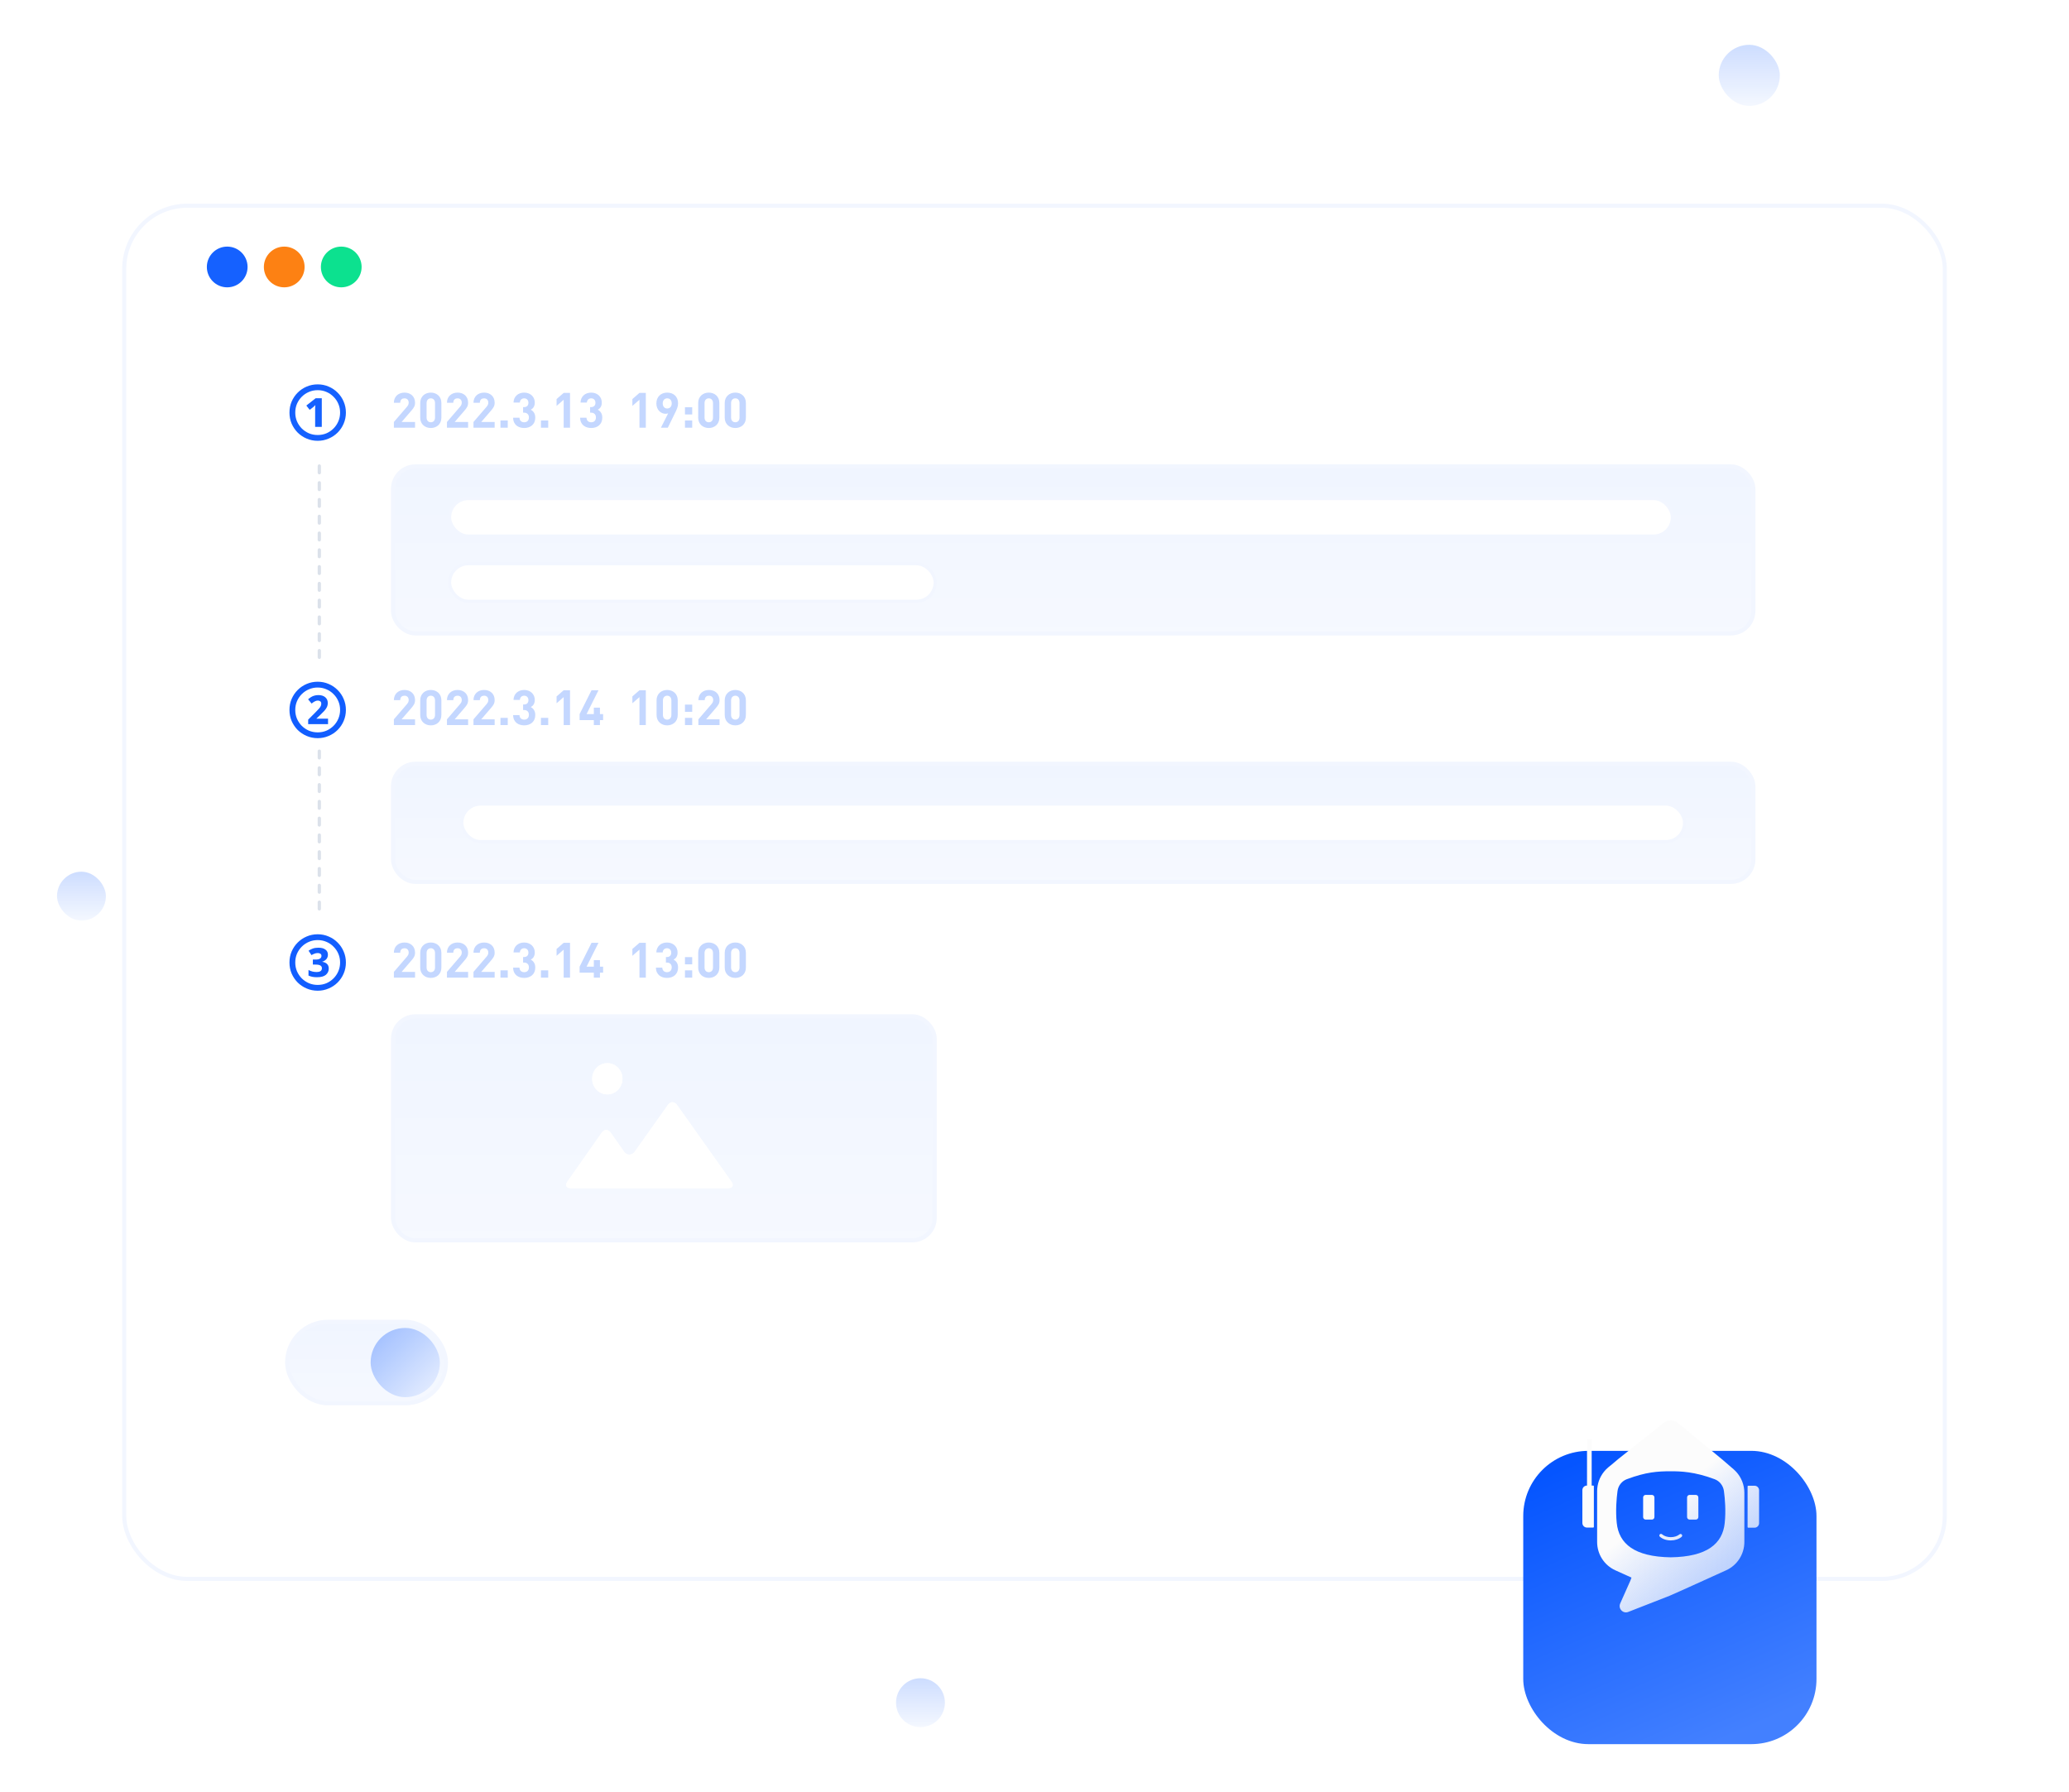 <svg width="508" height="440" viewBox="0 0 508 440" fill="none" xmlns="http://www.w3.org/2000/svg">
<rect width="496" height="440" transform="translate(6)" fill="white"/>
<g filter="url(#filter0_d_1616_6421)">
<rect x="30" y="40" width="448" height="338.113" rx="16" fill="white"/>
<rect x="30.5" y="40.5" width="447" height="337.113" rx="15.5" stroke="#F2F6FF"/>
</g>
<g filter="url(#filter1_d_1616_6421)">
<rect x="374" y="336" width="72" height="72" rx="16" fill="url(#paint0_linear_1616_6421)"/>
</g>
<path fill-rule="evenodd" clip-rule="evenodd" d="M393.831 361.294C394.14 360.909 394.49 360.551 394.877 360.23C394.879 360.228 394.881 360.226 394.883 360.225C394.886 360.224 394.888 360.222 394.888 360.219L394.966 360.151H394.971L395.332 359.85C395.369 359.82 395.409 359.793 395.448 359.767L395.448 359.766C395.464 359.756 395.479 359.745 395.494 359.735H395.489L397.236 358.265L397.272 358.233L408.368 349.383C409.451 348.477 411.03 348.487 412.102 349.414L423.01 358.423L423.109 358.512L425.316 360.414H425.321L425.645 360.693C425.875 360.894 426.09 361.104 426.294 361.326C427.569 362.722 428.291 364.56 428.291 366.483V378.542C428.291 381.544 426.545 384.263 423.825 385.496L413.174 390.321L412.87 390.458C412.836 390.474 412.802 390.488 412.769 390.503L412.768 390.503C412.734 390.517 412.7 390.532 412.667 390.548C412.665 390.548 412.664 390.548 412.664 390.548C412.663 390.549 412.662 390.549 412.661 390.55C412.66 390.55 412.66 390.55 412.659 390.55C412.658 390.551 412.657 390.552 412.656 390.553C412.633 390.562 412.61 390.572 412.587 390.581L409.916 391.762L399.782 395.723C398.496 396.229 397.251 394.907 397.811 393.637L400.3 388.048L400.577 387.295L396.603 385.496C393.884 384.263 392.142 381.544 392.142 378.542V366.098C392.142 364.334 392.749 362.643 393.831 361.294ZM396.958 373.89C397.492 378.968 401.272 382.177 410.214 382.314C419.156 382.177 422.942 378.974 423.47 373.895C423.784 370.882 423.533 367.926 423.271 366.025C423.093 364.718 422.225 363.601 420.996 363.138C416.018 361.273 412.619 361.189 410.219 361.189C406.962 361.189 404.143 361.373 399.427 363.138C398.198 363.601 397.33 364.713 397.152 366.025C396.896 367.921 396.645 370.877 396.958 373.89ZM389.915 353.281H390.549C390.685 353.281 390.803 353.349 390.803 353.426V364.703H391.196C391.279 364.703 391.342 364.772 391.342 364.851V374.86C391.342 374.944 391.274 375.008 391.196 375.008H389.632C389.02 375.008 388.524 374.507 388.518 373.891V365.825C388.518 365.204 389.02 364.703 389.632 364.703H389.661V353.426C389.661 353.349 389.77 353.281 389.915 353.281ZM429.232 375.044H430.795C431.407 375.044 431.904 374.544 431.909 373.928V365.862C431.909 365.24 431.407 364.74 430.795 364.74H429.232C429.148 364.74 429.085 364.808 429.085 364.888V374.897C429.085 374.981 429.153 375.044 429.232 375.044ZM405.592 373.051H404.055C403.715 373.051 403.438 372.771 403.438 372.429V367.614C403.438 367.271 403.715 366.992 404.055 366.992H405.592C405.932 366.992 406.209 367.271 406.209 367.614V372.429C406.209 372.771 405.932 373.051 405.592 373.051ZM416.38 373.051H414.843C414.503 373.051 414.226 372.771 414.226 372.429V367.614C414.226 367.271 414.503 366.992 414.843 366.992H416.38C416.72 366.992 416.997 367.271 416.997 367.614V372.429C416.997 372.771 416.72 373.051 416.38 373.051ZM410.23 378.167C411.255 378.167 412.217 377.846 412.881 377.293C413.049 377.15 413.075 376.897 412.933 376.729C412.792 376.56 412.541 376.534 412.374 376.676C411.851 377.113 411.072 377.366 410.235 377.366C409.383 377.366 408.593 377.108 408.076 376.655C407.908 376.513 407.657 376.529 407.516 376.697C407.375 376.866 407.391 377.119 407.558 377.261C408.212 377.84 409.189 378.167 410.23 378.167Z" fill="url(#paint1_linear_1616_6421)"/>
<rect x="70.51" y="324.51" width="38.979" height="19.979" rx="9.99" fill="white"/>
<rect x="70.51" y="324.51" width="38.979" height="19.979" rx="9.99" fill="url(#paint2_linear_1616_6421)" fill-opacity="0.06"/>
<rect x="70.51" y="324.51" width="38.979" height="19.979" rx="9.99" stroke="#F2F6FF" stroke-width="1.021"/>
<rect x="91" y="326" width="17" height="17" rx="8.5" fill="white"/>
<rect x="91" y="326" width="17" height="17" rx="8.5" fill="url(#paint3_linear_1616_6421)" fill-opacity="0.4"/>
<g opacity="0.25">
<path d="M101.904 105V103.596H98.604L100.992 100.824C101.58 100.14 101.904 99.696 101.904 98.868C101.904 97.332 100.824 96.384 99.312 96.384C97.848 96.384 96.708 97.32 96.708 98.88H98.268C98.268 98.052 98.796 97.788 99.312 97.788C99.972 97.788 100.344 98.22 100.344 98.856C100.344 99.252 100.212 99.516 99.9 99.888L96.708 103.596V105H101.904ZM108.372 102.528V98.928C108.372 97.296 107.172 96.384 105.78 96.384C104.388 96.384 103.176 97.296 103.176 98.928V102.528C103.176 104.16 104.388 105.072 105.78 105.072C107.172 105.072 108.372 104.16 108.372 102.528ZM106.812 102.516C106.812 103.236 106.392 103.668 105.78 103.668C105.168 103.668 104.736 103.236 104.736 102.516V98.952C104.736 98.232 105.168 97.788 105.78 97.788C106.392 97.788 106.812 98.232 106.812 98.952V102.516ZM114.935 105V103.596H111.635L114.023 100.824C114.611 100.14 114.935 99.696 114.935 98.868C114.935 97.332 113.855 96.384 112.343 96.384C110.879 96.384 109.739 97.32 109.739 98.88H111.299C111.299 98.052 111.827 97.788 112.343 97.788C113.003 97.788 113.375 98.22 113.375 98.856C113.375 99.252 113.243 99.516 112.931 99.888L109.739 103.596V105H114.935ZM121.451 105V103.596H118.151L120.539 100.824C121.127 100.14 121.451 99.696 121.451 98.868C121.451 97.332 120.371 96.384 118.859 96.384C117.395 96.384 116.255 97.32 116.255 98.88H117.815C117.815 98.052 118.343 97.788 118.859 97.788C119.519 97.788 119.891 98.22 119.891 98.856C119.891 99.252 119.759 99.516 119.447 99.888L116.255 103.596V105H121.451ZM124.667 105V103.224H122.879V105H124.667ZM131.424 102.528C131.424 101.496 130.932 100.908 130.32 100.584C130.884 100.284 131.304 99.756 131.304 98.832C131.304 97.392 130.212 96.384 128.7 96.384C127.26 96.384 126.12 97.296 126.084 98.82H127.644C127.68 98.172 128.112 97.788 128.7 97.788C129.264 97.788 129.744 98.16 129.744 98.88C129.744 99.48 129.42 99.948 128.664 99.948H128.436V101.304H128.664C129.432 101.304 129.864 101.772 129.864 102.48C129.864 103.248 129.384 103.668 128.712 103.668C128.1 103.668 127.572 103.32 127.548 102.552H125.988C126.012 104.34 127.32 105.072 128.712 105.072C130.176 105.072 131.424 104.232 131.424 102.528ZM134.604 105V103.224H132.816V105H134.604ZM139.958 105V96.456H138.398L136.658 97.968V99.648L138.398 98.136V105H139.958ZM147.878 102.528C147.878 101.496 147.386 100.908 146.774 100.584C147.338 100.284 147.758 99.756 147.758 98.832C147.758 97.392 146.666 96.384 145.154 96.384C143.714 96.384 142.574 97.296 142.538 98.82H144.098C144.134 98.172 144.566 97.788 145.154 97.788C145.718 97.788 146.198 98.16 146.198 98.88C146.198 99.48 145.874 99.948 145.118 99.948H144.89V101.304H145.118C145.886 101.304 146.318 101.772 146.318 102.48C146.318 103.248 145.838 103.668 145.166 103.668C144.554 103.668 144.026 103.32 144.002 102.552H142.442C142.466 104.34 143.774 105.072 145.166 105.072C146.63 105.072 147.878 104.232 147.878 102.528ZM158.567 105V96.456H157.007L155.267 97.968V99.648L157.007 98.136V105H158.567ZM166.487 99.024C166.487 97.332 165.335 96.384 163.823 96.384C162.311 96.384 161.159 97.368 161.159 99.048C161.159 100.632 162.263 101.58 163.415 101.58C163.619 101.58 163.847 101.556 164.051 101.472L162.275 105H163.967L165.779 101.304C166.163 100.524 166.487 99.804 166.487 99.024ZM164.927 99.036C164.927 99.828 164.459 100.284 163.823 100.284C163.163 100.284 162.719 99.792 162.719 99.036C162.719 98.244 163.187 97.788 163.823 97.788C164.459 97.788 164.927 98.244 164.927 99.036ZM169.955 101.748V99.972H168.179V101.748H169.955ZM169.955 105V103.224H168.179V105H169.955ZM176.622 102.528V98.928C176.622 97.296 175.422 96.384 174.03 96.384C172.638 96.384 171.426 97.296 171.426 98.928V102.528C171.426 104.16 172.638 105.072 174.03 105.072C175.422 105.072 176.622 104.16 176.622 102.528ZM175.062 102.516C175.062 103.236 174.642 103.668 174.03 103.668C173.418 103.668 172.986 103.236 172.986 102.516V98.952C172.986 98.232 173.418 97.788 174.03 97.788C174.642 97.788 175.062 98.232 175.062 98.952V102.516ZM183.137 102.528V98.928C183.137 97.296 181.937 96.384 180.545 96.384C179.153 96.384 177.941 97.296 177.941 98.928V102.528C177.941 104.16 179.153 105.072 180.545 105.072C181.937 105.072 183.137 104.16 183.137 102.528ZM181.577 102.516C181.577 103.236 181.157 103.668 180.545 103.668C179.933 103.668 179.501 103.236 179.501 102.516V98.952C179.501 98.232 179.933 97.788 180.545 97.788C181.157 97.788 181.577 98.232 181.577 98.952V102.516Z" fill="white"/>
<path d="M101.904 105V103.596H98.604L100.992 100.824C101.58 100.14 101.904 99.696 101.904 98.868C101.904 97.332 100.824 96.384 99.312 96.384C97.848 96.384 96.708 97.32 96.708 98.88H98.268C98.268 98.052 98.796 97.788 99.312 97.788C99.972 97.788 100.344 98.22 100.344 98.856C100.344 99.252 100.212 99.516 99.9 99.888L96.708 103.596V105H101.904ZM108.372 102.528V98.928C108.372 97.296 107.172 96.384 105.78 96.384C104.388 96.384 103.176 97.296 103.176 98.928V102.528C103.176 104.16 104.388 105.072 105.78 105.072C107.172 105.072 108.372 104.16 108.372 102.528ZM106.812 102.516C106.812 103.236 106.392 103.668 105.78 103.668C105.168 103.668 104.736 103.236 104.736 102.516V98.952C104.736 98.232 105.168 97.788 105.78 97.788C106.392 97.788 106.812 98.232 106.812 98.952V102.516ZM114.935 105V103.596H111.635L114.023 100.824C114.611 100.14 114.935 99.696 114.935 98.868C114.935 97.332 113.855 96.384 112.343 96.384C110.879 96.384 109.739 97.32 109.739 98.88H111.299C111.299 98.052 111.827 97.788 112.343 97.788C113.003 97.788 113.375 98.22 113.375 98.856C113.375 99.252 113.243 99.516 112.931 99.888L109.739 103.596V105H114.935ZM121.451 105V103.596H118.151L120.539 100.824C121.127 100.14 121.451 99.696 121.451 98.868C121.451 97.332 120.371 96.384 118.859 96.384C117.395 96.384 116.255 97.32 116.255 98.88H117.815C117.815 98.052 118.343 97.788 118.859 97.788C119.519 97.788 119.891 98.22 119.891 98.856C119.891 99.252 119.759 99.516 119.447 99.888L116.255 103.596V105H121.451ZM124.667 105V103.224H122.879V105H124.667ZM131.424 102.528C131.424 101.496 130.932 100.908 130.32 100.584C130.884 100.284 131.304 99.756 131.304 98.832C131.304 97.392 130.212 96.384 128.7 96.384C127.26 96.384 126.12 97.296 126.084 98.82H127.644C127.68 98.172 128.112 97.788 128.7 97.788C129.264 97.788 129.744 98.16 129.744 98.88C129.744 99.48 129.42 99.948 128.664 99.948H128.436V101.304H128.664C129.432 101.304 129.864 101.772 129.864 102.48C129.864 103.248 129.384 103.668 128.712 103.668C128.1 103.668 127.572 103.32 127.548 102.552H125.988C126.012 104.34 127.32 105.072 128.712 105.072C130.176 105.072 131.424 104.232 131.424 102.528ZM134.604 105V103.224H132.816V105H134.604ZM139.958 105V96.456H138.398L136.658 97.968V99.648L138.398 98.136V105H139.958ZM147.878 102.528C147.878 101.496 147.386 100.908 146.774 100.584C147.338 100.284 147.758 99.756 147.758 98.832C147.758 97.392 146.666 96.384 145.154 96.384C143.714 96.384 142.574 97.296 142.538 98.82H144.098C144.134 98.172 144.566 97.788 145.154 97.788C145.718 97.788 146.198 98.16 146.198 98.88C146.198 99.48 145.874 99.948 145.118 99.948H144.89V101.304H145.118C145.886 101.304 146.318 101.772 146.318 102.48C146.318 103.248 145.838 103.668 145.166 103.668C144.554 103.668 144.026 103.32 144.002 102.552H142.442C142.466 104.34 143.774 105.072 145.166 105.072C146.63 105.072 147.878 104.232 147.878 102.528ZM158.567 105V96.456H157.007L155.267 97.968V99.648L157.007 98.136V105H158.567ZM166.487 99.024C166.487 97.332 165.335 96.384 163.823 96.384C162.311 96.384 161.159 97.368 161.159 99.048C161.159 100.632 162.263 101.58 163.415 101.58C163.619 101.58 163.847 101.556 164.051 101.472L162.275 105H163.967L165.779 101.304C166.163 100.524 166.487 99.804 166.487 99.024ZM164.927 99.036C164.927 99.828 164.459 100.284 163.823 100.284C163.163 100.284 162.719 99.792 162.719 99.036C162.719 98.244 163.187 97.788 163.823 97.788C164.459 97.788 164.927 98.244 164.927 99.036ZM169.955 101.748V99.972H168.179V101.748H169.955ZM169.955 105V103.224H168.179V105H169.955ZM176.622 102.528V98.928C176.622 97.296 175.422 96.384 174.03 96.384C172.638 96.384 171.426 97.296 171.426 98.928V102.528C171.426 104.16 172.638 105.072 174.03 105.072C175.422 105.072 176.622 104.16 176.622 102.528ZM175.062 102.516C175.062 103.236 174.642 103.668 174.03 103.668C173.418 103.668 172.986 103.236 172.986 102.516V98.952C172.986 98.232 173.418 97.788 174.03 97.788C174.642 97.788 175.062 98.232 175.062 98.952V102.516ZM183.137 102.528V98.928C183.137 97.296 181.937 96.384 180.545 96.384C179.153 96.384 177.941 97.296 177.941 98.928V102.528C177.941 104.16 179.153 105.072 180.545 105.072C181.937 105.072 183.137 104.16 183.137 102.528ZM181.577 102.516C181.577 103.236 181.157 103.668 180.545 103.668C179.933 103.668 179.501 103.236 179.501 102.516V98.952C179.501 98.232 179.933 97.788 180.545 97.788C181.157 97.788 181.577 98.232 181.577 98.952V102.516Z" fill="#125EFF"/>
</g>
<g opacity="0.25">
<path d="M101.904 178V176.596H98.604L100.992 173.824C101.58 173.14 101.904 172.696 101.904 171.868C101.904 170.332 100.824 169.384 99.312 169.384C97.848 169.384 96.708 170.32 96.708 171.88H98.268C98.268 171.052 98.796 170.788 99.312 170.788C99.972 170.788 100.344 171.22 100.344 171.856C100.344 172.252 100.212 172.516 99.9 172.888L96.708 176.596V178H101.904ZM108.372 175.528V171.928C108.372 170.296 107.172 169.384 105.78 169.384C104.388 169.384 103.176 170.296 103.176 171.928V175.528C103.176 177.16 104.388 178.072 105.78 178.072C107.172 178.072 108.372 177.16 108.372 175.528ZM106.812 175.516C106.812 176.236 106.392 176.668 105.78 176.668C105.168 176.668 104.736 176.236 104.736 175.516V171.952C104.736 171.232 105.168 170.788 105.78 170.788C106.392 170.788 106.812 171.232 106.812 171.952V175.516ZM114.935 178V176.596H111.635L114.023 173.824C114.611 173.14 114.935 172.696 114.935 171.868C114.935 170.332 113.855 169.384 112.343 169.384C110.879 169.384 109.739 170.32 109.739 171.88H111.299C111.299 171.052 111.827 170.788 112.343 170.788C113.003 170.788 113.375 171.22 113.375 171.856C113.375 172.252 113.243 172.516 112.931 172.888L109.739 176.596V178H114.935ZM121.451 178V176.596H118.151L120.539 173.824C121.127 173.14 121.451 172.696 121.451 171.868C121.451 170.332 120.371 169.384 118.859 169.384C117.395 169.384 116.255 170.32 116.255 171.88H117.815C117.815 171.052 118.343 170.788 118.859 170.788C119.519 170.788 119.891 171.22 119.891 171.856C119.891 172.252 119.759 172.516 119.447 172.888L116.255 176.596V178H121.451ZM124.667 178V176.224H122.879V178H124.667ZM131.424 175.528C131.424 174.496 130.932 173.908 130.32 173.584C130.884 173.284 131.304 172.756 131.304 171.832C131.304 170.392 130.212 169.384 128.7 169.384C127.26 169.384 126.12 170.296 126.084 171.82H127.644C127.68 171.172 128.112 170.788 128.7 170.788C129.264 170.788 129.744 171.16 129.744 171.88C129.744 172.48 129.42 172.948 128.664 172.948H128.436V174.304H128.664C129.432 174.304 129.864 174.772 129.864 175.48C129.864 176.248 129.384 176.668 128.712 176.668C128.1 176.668 127.572 176.32 127.548 175.552H125.988C126.012 177.34 127.32 178.072 128.712 178.072C130.176 178.072 131.424 177.232 131.424 175.528ZM134.604 178V176.224H132.816V178H134.604ZM139.958 178V169.456H138.398L136.658 170.968V172.648L138.398 171.136V178H139.958ZM148.082 176.788V175.312H147.302V173.716H145.802V175.312H144.014L146.942 169.456H145.238L142.31 175.312V176.788H145.802V178H147.302V176.788H148.082ZM158.567 178V169.456H157.007L155.267 170.968V172.648L157.007 171.136V178H158.567ZM166.403 175.528V171.928C166.403 170.296 165.203 169.384 163.811 169.384C162.419 169.384 161.207 170.296 161.207 171.928V175.528C161.207 177.16 162.419 178.072 163.811 178.072C165.203 178.072 166.403 177.16 166.403 175.528ZM164.843 175.516C164.843 176.236 164.423 176.668 163.811 176.668C163.199 176.668 162.767 176.236 162.767 175.516V171.952C162.767 171.232 163.199 170.788 163.811 170.788C164.423 170.788 164.843 171.232 164.843 171.952V175.516ZM169.955 174.748V172.972H168.179V174.748H169.955ZM169.955 178V176.224H168.179V178H169.955ZM176.67 178V176.596H173.37L175.758 173.824C176.346 173.14 176.67 172.696 176.67 171.868C176.67 170.332 175.59 169.384 174.078 169.384C172.614 169.384 171.474 170.32 171.474 171.88H173.034C173.034 171.052 173.562 170.788 174.078 170.788C174.738 170.788 175.11 171.22 175.11 171.856C175.11 172.252 174.978 172.516 174.666 172.888L171.474 176.596V178H176.67ZM183.137 175.528V171.928C183.137 170.296 181.937 169.384 180.545 169.384C179.153 169.384 177.941 170.296 177.941 171.928V175.528C177.941 177.16 179.153 178.072 180.545 178.072C181.937 178.072 183.137 177.16 183.137 175.528ZM181.577 175.516C181.577 176.236 181.157 176.668 180.545 176.668C179.933 176.668 179.501 176.236 179.501 175.516V171.952C179.501 171.232 179.933 170.788 180.545 170.788C181.157 170.788 181.577 171.232 181.577 171.952V175.516Z" fill="white"/>
<path d="M101.904 178V176.596H98.604L100.992 173.824C101.58 173.14 101.904 172.696 101.904 171.868C101.904 170.332 100.824 169.384 99.312 169.384C97.848 169.384 96.708 170.32 96.708 171.88H98.268C98.268 171.052 98.796 170.788 99.312 170.788C99.972 170.788 100.344 171.22 100.344 171.856C100.344 172.252 100.212 172.516 99.9 172.888L96.708 176.596V178H101.904ZM108.372 175.528V171.928C108.372 170.296 107.172 169.384 105.78 169.384C104.388 169.384 103.176 170.296 103.176 171.928V175.528C103.176 177.16 104.388 178.072 105.78 178.072C107.172 178.072 108.372 177.16 108.372 175.528ZM106.812 175.516C106.812 176.236 106.392 176.668 105.78 176.668C105.168 176.668 104.736 176.236 104.736 175.516V171.952C104.736 171.232 105.168 170.788 105.78 170.788C106.392 170.788 106.812 171.232 106.812 171.952V175.516ZM114.935 178V176.596H111.635L114.023 173.824C114.611 173.14 114.935 172.696 114.935 171.868C114.935 170.332 113.855 169.384 112.343 169.384C110.879 169.384 109.739 170.32 109.739 171.88H111.299C111.299 171.052 111.827 170.788 112.343 170.788C113.003 170.788 113.375 171.22 113.375 171.856C113.375 172.252 113.243 172.516 112.931 172.888L109.739 176.596V178H114.935ZM121.451 178V176.596H118.151L120.539 173.824C121.127 173.14 121.451 172.696 121.451 171.868C121.451 170.332 120.371 169.384 118.859 169.384C117.395 169.384 116.255 170.32 116.255 171.88H117.815C117.815 171.052 118.343 170.788 118.859 170.788C119.519 170.788 119.891 171.22 119.891 171.856C119.891 172.252 119.759 172.516 119.447 172.888L116.255 176.596V178H121.451ZM124.667 178V176.224H122.879V178H124.667ZM131.424 175.528C131.424 174.496 130.932 173.908 130.32 173.584C130.884 173.284 131.304 172.756 131.304 171.832C131.304 170.392 130.212 169.384 128.7 169.384C127.26 169.384 126.12 170.296 126.084 171.82H127.644C127.68 171.172 128.112 170.788 128.7 170.788C129.264 170.788 129.744 171.16 129.744 171.88C129.744 172.48 129.42 172.948 128.664 172.948H128.436V174.304H128.664C129.432 174.304 129.864 174.772 129.864 175.48C129.864 176.248 129.384 176.668 128.712 176.668C128.1 176.668 127.572 176.32 127.548 175.552H125.988C126.012 177.34 127.32 178.072 128.712 178.072C130.176 178.072 131.424 177.232 131.424 175.528ZM134.604 178V176.224H132.816V178H134.604ZM139.958 178V169.456H138.398L136.658 170.968V172.648L138.398 171.136V178H139.958ZM148.082 176.788V175.312H147.302V173.716H145.802V175.312H144.014L146.942 169.456H145.238L142.31 175.312V176.788H145.802V178H147.302V176.788H148.082ZM158.567 178V169.456H157.007L155.267 170.968V172.648L157.007 171.136V178H158.567ZM166.403 175.528V171.928C166.403 170.296 165.203 169.384 163.811 169.384C162.419 169.384 161.207 170.296 161.207 171.928V175.528C161.207 177.16 162.419 178.072 163.811 178.072C165.203 178.072 166.403 177.16 166.403 175.528ZM164.843 175.516C164.843 176.236 164.423 176.668 163.811 176.668C163.199 176.668 162.767 176.236 162.767 175.516V171.952C162.767 171.232 163.199 170.788 163.811 170.788C164.423 170.788 164.843 171.232 164.843 171.952V175.516ZM169.955 174.748V172.972H168.179V174.748H169.955ZM169.955 178V176.224H168.179V178H169.955ZM176.67 178V176.596H173.37L175.758 173.824C176.346 173.14 176.67 172.696 176.67 171.868C176.67 170.332 175.59 169.384 174.078 169.384C172.614 169.384 171.474 170.32 171.474 171.88H173.034C173.034 171.052 173.562 170.788 174.078 170.788C174.738 170.788 175.11 171.22 175.11 171.856C175.11 172.252 174.978 172.516 174.666 172.888L171.474 176.596V178H176.67ZM183.137 175.528V171.928C183.137 170.296 181.937 169.384 180.545 169.384C179.153 169.384 177.941 170.296 177.941 171.928V175.528C177.941 177.16 179.153 178.072 180.545 178.072C181.937 178.072 183.137 177.16 183.137 175.528ZM181.577 175.516C181.577 176.236 181.157 176.668 180.545 176.668C179.933 176.668 179.501 176.236 179.501 175.516V171.952C179.501 171.232 179.933 170.788 180.545 170.788C181.157 170.788 181.577 171.232 181.577 171.952V175.516Z" fill="#125EFF"/>
</g>
<g opacity="0.25">
<path d="M101.904 240V238.596H98.604L100.992 235.824C101.58 235.14 101.904 234.696 101.904 233.868C101.904 232.332 100.824 231.384 99.312 231.384C97.848 231.384 96.708 232.32 96.708 233.88H98.268C98.268 233.052 98.796 232.788 99.312 232.788C99.972 232.788 100.344 233.22 100.344 233.856C100.344 234.252 100.212 234.516 99.9 234.888L96.708 238.596V240H101.904ZM108.372 237.528V233.928C108.372 232.296 107.172 231.384 105.78 231.384C104.388 231.384 103.176 232.296 103.176 233.928V237.528C103.176 239.16 104.388 240.072 105.78 240.072C107.172 240.072 108.372 239.16 108.372 237.528ZM106.812 237.516C106.812 238.236 106.392 238.668 105.78 238.668C105.168 238.668 104.736 238.236 104.736 237.516V233.952C104.736 233.232 105.168 232.788 105.78 232.788C106.392 232.788 106.812 233.232 106.812 233.952V237.516ZM114.935 240V238.596H111.635L114.023 235.824C114.611 235.14 114.935 234.696 114.935 233.868C114.935 232.332 113.855 231.384 112.343 231.384C110.879 231.384 109.739 232.32 109.739 233.88H111.299C111.299 233.052 111.827 232.788 112.343 232.788C113.003 232.788 113.375 233.22 113.375 233.856C113.375 234.252 113.243 234.516 112.931 234.888L109.739 238.596V240H114.935ZM121.451 240V238.596H118.151L120.539 235.824C121.127 235.14 121.451 234.696 121.451 233.868C121.451 232.332 120.371 231.384 118.859 231.384C117.395 231.384 116.255 232.32 116.255 233.88H117.815C117.815 233.052 118.343 232.788 118.859 232.788C119.519 232.788 119.891 233.22 119.891 233.856C119.891 234.252 119.759 234.516 119.447 234.888L116.255 238.596V240H121.451ZM124.667 240V238.224H122.879V240H124.667ZM131.424 237.528C131.424 236.496 130.932 235.908 130.32 235.584C130.884 235.284 131.304 234.756 131.304 233.832C131.304 232.392 130.212 231.384 128.7 231.384C127.26 231.384 126.12 232.296 126.084 233.82H127.644C127.68 233.172 128.112 232.788 128.7 232.788C129.264 232.788 129.744 233.16 129.744 233.88C129.744 234.48 129.42 234.948 128.664 234.948H128.436V236.304H128.664C129.432 236.304 129.864 236.772 129.864 237.48C129.864 238.248 129.384 238.668 128.712 238.668C128.1 238.668 127.572 238.32 127.548 237.552H125.988C126.012 239.34 127.32 240.072 128.712 240.072C130.176 240.072 131.424 239.232 131.424 237.528ZM134.604 240V238.224H132.816V240H134.604ZM139.958 240V231.456H138.398L136.658 232.968V234.648L138.398 233.136V240H139.958ZM148.082 238.788V237.312H147.302V235.716H145.802V237.312H144.014L146.942 231.456H145.238L142.31 237.312V238.788H145.802V240H147.302V238.788H148.082ZM158.567 240V231.456H157.007L155.267 232.968V234.648L157.007 233.136V240H158.567ZM166.487 237.528C166.487 236.496 165.995 235.908 165.383 235.584C165.947 235.284 166.367 234.756 166.367 233.832C166.367 232.392 165.275 231.384 163.763 231.384C162.323 231.384 161.183 232.296 161.147 233.82H162.707C162.743 233.172 163.175 232.788 163.763 232.788C164.327 232.788 164.807 233.16 164.807 233.88C164.807 234.48 164.483 234.948 163.727 234.948H163.499V236.304H163.727C164.495 236.304 164.927 236.772 164.927 237.48C164.927 238.248 164.447 238.668 163.775 238.668C163.163 238.668 162.635 238.32 162.611 237.552H161.051C161.075 239.34 162.383 240.072 163.775 240.072C165.239 240.072 166.487 239.232 166.487 237.528ZM169.955 236.748V234.972H168.179V236.748H169.955ZM169.955 240V238.224H168.179V240H169.955ZM176.622 237.528V233.928C176.622 232.296 175.422 231.384 174.03 231.384C172.638 231.384 171.426 232.296 171.426 233.928V237.528C171.426 239.16 172.638 240.072 174.03 240.072C175.422 240.072 176.622 239.16 176.622 237.528ZM175.062 237.516C175.062 238.236 174.642 238.668 174.03 238.668C173.418 238.668 172.986 238.236 172.986 237.516V233.952C172.986 233.232 173.418 232.788 174.03 232.788C174.642 232.788 175.062 233.232 175.062 233.952V237.516ZM183.137 237.528V233.928C183.137 232.296 181.937 231.384 180.545 231.384C179.153 231.384 177.941 232.296 177.941 233.928V237.528C177.941 239.16 179.153 240.072 180.545 240.072C181.937 240.072 183.137 239.16 183.137 237.528ZM181.577 237.516C181.577 238.236 181.157 238.668 180.545 238.668C179.933 238.668 179.501 238.236 179.501 237.516V233.952C179.501 233.232 179.933 232.788 180.545 232.788C181.157 232.788 181.577 233.232 181.577 233.952V237.516Z" fill="white"/>
<path d="M101.904 240V238.596H98.604L100.992 235.824C101.58 235.14 101.904 234.696 101.904 233.868C101.904 232.332 100.824 231.384 99.312 231.384C97.848 231.384 96.708 232.32 96.708 233.88H98.268C98.268 233.052 98.796 232.788 99.312 232.788C99.972 232.788 100.344 233.22 100.344 233.856C100.344 234.252 100.212 234.516 99.9 234.888L96.708 238.596V240H101.904ZM108.372 237.528V233.928C108.372 232.296 107.172 231.384 105.78 231.384C104.388 231.384 103.176 232.296 103.176 233.928V237.528C103.176 239.16 104.388 240.072 105.78 240.072C107.172 240.072 108.372 239.16 108.372 237.528ZM106.812 237.516C106.812 238.236 106.392 238.668 105.78 238.668C105.168 238.668 104.736 238.236 104.736 237.516V233.952C104.736 233.232 105.168 232.788 105.78 232.788C106.392 232.788 106.812 233.232 106.812 233.952V237.516ZM114.935 240V238.596H111.635L114.023 235.824C114.611 235.14 114.935 234.696 114.935 233.868C114.935 232.332 113.855 231.384 112.343 231.384C110.879 231.384 109.739 232.32 109.739 233.88H111.299C111.299 233.052 111.827 232.788 112.343 232.788C113.003 232.788 113.375 233.22 113.375 233.856C113.375 234.252 113.243 234.516 112.931 234.888L109.739 238.596V240H114.935ZM121.451 240V238.596H118.151L120.539 235.824C121.127 235.14 121.451 234.696 121.451 233.868C121.451 232.332 120.371 231.384 118.859 231.384C117.395 231.384 116.255 232.32 116.255 233.88H117.815C117.815 233.052 118.343 232.788 118.859 232.788C119.519 232.788 119.891 233.22 119.891 233.856C119.891 234.252 119.759 234.516 119.447 234.888L116.255 238.596V240H121.451ZM124.667 240V238.224H122.879V240H124.667ZM131.424 237.528C131.424 236.496 130.932 235.908 130.32 235.584C130.884 235.284 131.304 234.756 131.304 233.832C131.304 232.392 130.212 231.384 128.7 231.384C127.26 231.384 126.12 232.296 126.084 233.82H127.644C127.68 233.172 128.112 232.788 128.7 232.788C129.264 232.788 129.744 233.16 129.744 233.88C129.744 234.48 129.42 234.948 128.664 234.948H128.436V236.304H128.664C129.432 236.304 129.864 236.772 129.864 237.48C129.864 238.248 129.384 238.668 128.712 238.668C128.1 238.668 127.572 238.32 127.548 237.552H125.988C126.012 239.34 127.32 240.072 128.712 240.072C130.176 240.072 131.424 239.232 131.424 237.528ZM134.604 240V238.224H132.816V240H134.604ZM139.958 240V231.456H138.398L136.658 232.968V234.648L138.398 233.136V240H139.958ZM148.082 238.788V237.312H147.302V235.716H145.802V237.312H144.014L146.942 231.456H145.238L142.31 237.312V238.788H145.802V240H147.302V238.788H148.082ZM158.567 240V231.456H157.007L155.267 232.968V234.648L157.007 233.136V240H158.567ZM166.487 237.528C166.487 236.496 165.995 235.908 165.383 235.584C165.947 235.284 166.367 234.756 166.367 233.832C166.367 232.392 165.275 231.384 163.763 231.384C162.323 231.384 161.183 232.296 161.147 233.82H162.707C162.743 233.172 163.175 232.788 163.763 232.788C164.327 232.788 164.807 233.16 164.807 233.88C164.807 234.48 164.483 234.948 163.727 234.948H163.499V236.304H163.727C164.495 236.304 164.927 236.772 164.927 237.48C164.927 238.248 164.447 238.668 163.775 238.668C163.163 238.668 162.635 238.32 162.611 237.552H161.051C161.075 239.34 162.383 240.072 163.775 240.072C165.239 240.072 166.487 239.232 166.487 237.528ZM169.955 236.748V234.972H168.179V236.748H169.955ZM169.955 240V238.224H168.179V240H169.955ZM176.622 237.528V233.928C176.622 232.296 175.422 231.384 174.03 231.384C172.638 231.384 171.426 232.296 171.426 233.928V237.528C171.426 239.16 172.638 240.072 174.03 240.072C175.422 240.072 176.622 239.16 176.622 237.528ZM175.062 237.516C175.062 238.236 174.642 238.668 174.03 238.668C173.418 238.668 172.986 238.236 172.986 237.516V233.952C172.986 233.232 173.418 232.788 174.03 232.788C174.642 232.788 175.062 233.232 175.062 233.952V237.516ZM183.137 237.528V233.928C183.137 232.296 181.937 231.384 180.545 231.384C179.153 231.384 177.941 232.296 177.941 233.928V237.528C177.941 239.16 179.153 240.072 180.545 240.072C181.937 240.072 183.137 239.16 183.137 237.528ZM181.577 237.516C181.577 238.236 181.157 238.668 180.545 238.668C179.933 238.668 179.501 238.236 179.501 237.516V233.952C179.501 233.232 179.933 232.788 180.545 232.788C181.157 232.788 181.577 233.232 181.577 233.952V237.516Z" fill="#125EFF"/>
</g>
<rect x="96.51" y="114.51" width="333.979" height="40.979" rx="5.49" fill="white"/>
<rect x="96.51" y="114.51" width="333.979" height="40.979" rx="5.49" fill="url(#paint4_linear_1616_6421)" fill-opacity="0.06"/>
<rect x="96.51" y="114.51" width="333.979" height="40.979" rx="5.49" stroke="#F2F6FF" stroke-width="1.021"/>
<rect x="96.51" y="187.51" width="333.979" height="28.979" rx="5.49" fill="white"/>
<rect x="96.51" y="187.51" width="333.979" height="28.979" rx="5.49" fill="url(#paint5_linear_1616_6421)" fill-opacity="0.06"/>
<rect x="96.51" y="187.51" width="333.979" height="28.979" rx="5.49" stroke="#F2F6FF" stroke-width="1.021"/>
<rect x="96.51" y="249.51" width="132.979" height="54.979" rx="5.49" fill="white"/>
<rect x="96.51" y="249.51" width="132.979" height="54.979" rx="5.49" fill="url(#paint6_linear_1616_6421)" fill-opacity="0.06"/>
<rect x="96.51" y="249.51" width="132.979" height="54.979" rx="5.49" stroke="#F2F6FF" stroke-width="1.021"/>
<path d="M145.397 264.835C145.397 264.835 145.396 264.836 145.396 264.836C145.397 266.954 147.062 268.67 149.116 268.67C151.17 268.67 152.833 266.954 152.833 264.835C152.833 262.716 151.171 261 149.118 261C147.064 261 145.399 262.716 145.398 264.834C145.398 264.835 145.398 264.835 145.397 264.835Z" fill="white"/>
<path d="M145.397 264.835C145.397 264.835 145.396 264.836 145.396 264.836C145.397 266.954 147.062 268.67 149.116 268.67C151.17 268.67 152.833 266.954 152.833 264.835C152.833 262.716 151.171 261 149.118 261C147.064 261 145.399 262.716 145.398 264.834C145.398 264.835 145.398 264.835 145.397 264.835Z" fill="white"/>
<path d="M149.944 278.06C149.945 278.06 149.945 278.06 149.945 278.06C149.336 277.193 148.353 277.193 147.746 278.06L139.295 290.115C138.687 290.981 139.05 291.683 140.103 291.683H178.813C179.868 291.683 180.221 290.983 179.609 290.118L166.222 271.241C165.605 270.371 164.614 270.375 164.001 271.241L155.795 282.811C155.177 283.683 153.882 283.679 153.269 282.804L149.944 278.061C149.944 278.061 149.944 278.06 149.944 278.06Z" fill="white"/>
<path d="M149.944 278.06C149.945 278.06 149.945 278.06 149.945 278.06C149.336 277.193 148.353 277.193 147.746 278.06L139.295 290.115C138.687 290.981 139.05 291.683 140.103 291.683H178.813C179.868 291.683 180.221 290.983 179.609 290.118L166.222 271.241C165.605 270.371 164.614 270.375 164.001 271.241L155.795 282.811C155.177 283.683 153.882 283.679 153.269 282.804L149.944 278.061C149.944 278.061 149.944 278.06 149.944 278.06Z" fill="white"/>
<path d="M78 108.216C77.04 108.216 76.139 108.035 75.296 107.672C74.464 107.32 73.728 106.829 73.088 106.2C72.459 105.56 71.963 104.824 71.6 103.992C71.248 103.149 71.072 102.248 71.072 101.288C71.072 100.328 71.248 99.432 71.6 98.6C71.963 97.757 72.459 97.021 73.088 96.392C73.728 95.752 74.464 95.256 75.296 94.904C76.139 94.541 77.04 94.36 78 94.36C78.96 94.36 79.856 94.541 80.688 94.904C81.531 95.256 82.267 95.752 82.896 96.392C83.536 97.021 84.032 97.757 84.384 98.6C84.747 99.432 84.928 100.328 84.928 101.288C84.928 102.248 84.747 103.149 84.384 103.992C84.032 104.824 83.536 105.56 82.896 106.2C82.267 106.829 81.531 107.32 80.688 107.672C79.856 108.035 78.96 108.216 78 108.216ZM78 106.792C78.768 106.792 79.483 106.653 80.144 106.376C80.805 106.088 81.387 105.693 81.888 105.192C82.4 104.68 82.795 104.093 83.072 103.432C83.36 102.771 83.504 102.056 83.504 101.288C83.504 100.52 83.36 99.805 83.072 99.144C82.795 98.483 82.4 97.901 81.888 97.4C81.387 96.888 80.805 96.493 80.144 96.216C79.483 95.928 78.768 95.784 78 95.784C77.232 95.784 76.517 95.928 75.856 96.216C75.195 96.493 74.608 96.888 74.096 97.4C73.595 97.901 73.2 98.483 72.912 99.144C72.635 99.805 72.496 100.52 72.496 101.288C72.496 102.056 72.635 102.771 72.912 103.432C73.2 104.093 73.595 104.68 74.096 105.192C74.608 105.693 75.195 106.088 75.856 106.376C76.517 106.653 77.232 106.792 78 106.792ZM77.376 104.792V100.92C77.376 100.771 77.376 100.547 77.376 100.248C77.387 99.949 77.403 99.683 77.424 99.448C77.349 99.523 77.28 99.592 77.216 99.656C77.163 99.72 77.104 99.779 77.04 99.832C76.933 99.917 76.795 100.029 76.624 100.168C76.464 100.296 76.267 100.445 76.032 100.616L75.216 99.56L77.504 97.768H79.008V104.792H77.376Z" fill="#1561FF"/>
<path d="M75.664 177.776V176.672L77.44 174.896C77.824 174.512 78.117 174.203 78.32 173.968C78.523 173.733 78.667 173.525 78.752 173.344C78.837 173.152 78.88 172.955 78.88 172.752C78.88 172.485 78.8 172.293 78.64 172.176C78.48 172.048 78.277 171.984 78.032 171.984C77.797 171.984 77.557 172.048 77.312 172.176C77.067 172.293 76.8 172.475 76.512 172.72L75.648 171.68C75.872 171.477 76.101 171.301 76.336 171.152C76.581 170.992 76.853 170.869 77.152 170.784C77.451 170.688 77.792 170.64 78.176 170.64C78.88 170.64 79.44 170.816 79.856 171.168C80.272 171.52 80.48 171.989 80.48 172.576C80.48 172.96 80.4 173.312 80.24 173.632C80.091 173.941 79.867 174.256 79.568 174.576C79.28 174.885 78.928 175.237 78.512 175.632L77.6 176.496L77.552 176.432H80.544V177.776H75.664ZM78 181.216C77.04 181.216 76.139 181.035 75.296 180.672C74.464 180.32 73.728 179.829 73.088 179.2C72.459 178.56 71.963 177.824 71.6 176.992C71.248 176.149 71.072 175.248 71.072 174.288C71.072 173.328 71.248 172.432 71.6 171.6C71.963 170.757 72.459 170.021 73.088 169.392C73.728 168.752 74.464 168.256 75.296 167.904C76.139 167.541 77.04 167.36 78 167.36C78.96 167.36 79.856 167.541 80.688 167.904C81.531 168.256 82.267 168.752 82.896 169.392C83.536 170.021 84.032 170.757 84.384 171.6C84.747 172.432 84.928 173.328 84.928 174.288C84.928 175.248 84.747 176.149 84.384 176.992C84.032 177.824 83.536 178.56 82.896 179.2C82.267 179.829 81.531 180.32 80.688 180.672C79.856 181.035 78.96 181.216 78 181.216ZM78 179.792C78.768 179.792 79.483 179.653 80.144 179.376C80.805 179.088 81.387 178.693 81.888 178.192C82.4 177.68 82.795 177.093 83.072 176.432C83.36 175.76 83.504 175.045 83.504 174.288C83.504 173.52 83.36 172.805 83.072 172.144C82.795 171.483 82.4 170.901 81.888 170.4C81.387 169.888 80.8 169.493 80.128 169.216C79.467 168.928 78.757 168.784 78 168.784C77.232 168.784 76.517 168.928 75.856 169.216C75.195 169.493 74.608 169.888 74.096 170.4C73.595 170.901 73.2 171.488 72.912 172.16C72.635 172.821 72.496 173.531 72.496 174.288C72.496 175.056 72.635 175.771 72.912 176.432C73.2 177.093 73.595 177.68 74.096 178.192C74.608 178.693 75.195 179.088 75.856 179.376C76.528 179.653 77.243 179.792 78 179.792Z" fill="white"/>
<path d="M75.664 177.776V176.672L77.44 174.896C77.824 174.512 78.117 174.203 78.32 173.968C78.523 173.733 78.667 173.525 78.752 173.344C78.837 173.152 78.88 172.955 78.88 172.752C78.88 172.485 78.8 172.293 78.64 172.176C78.48 172.048 78.277 171.984 78.032 171.984C77.797 171.984 77.557 172.048 77.312 172.176C77.067 172.293 76.8 172.475 76.512 172.72L75.648 171.68C75.872 171.477 76.101 171.301 76.336 171.152C76.581 170.992 76.853 170.869 77.152 170.784C77.451 170.688 77.792 170.64 78.176 170.64C78.88 170.64 79.44 170.816 79.856 171.168C80.272 171.52 80.48 171.989 80.48 172.576C80.48 172.96 80.4 173.312 80.24 173.632C80.091 173.941 79.867 174.256 79.568 174.576C79.28 174.885 78.928 175.237 78.512 175.632L77.6 176.496L77.552 176.432H80.544V177.776H75.664ZM78 181.216C77.04 181.216 76.139 181.035 75.296 180.672C74.464 180.32 73.728 179.829 73.088 179.2C72.459 178.56 71.963 177.824 71.6 176.992C71.248 176.149 71.072 175.248 71.072 174.288C71.072 173.328 71.248 172.432 71.6 171.6C71.963 170.757 72.459 170.021 73.088 169.392C73.728 168.752 74.464 168.256 75.296 167.904C76.139 167.541 77.04 167.36 78 167.36C78.96 167.36 79.856 167.541 80.688 167.904C81.531 168.256 82.267 168.752 82.896 169.392C83.536 170.021 84.032 170.757 84.384 171.6C84.747 172.432 84.928 173.328 84.928 174.288C84.928 175.248 84.747 176.149 84.384 176.992C84.032 177.824 83.536 178.56 82.896 179.2C82.267 179.829 81.531 180.32 80.688 180.672C79.856 181.035 78.96 181.216 78 181.216ZM78 179.792C78.768 179.792 79.483 179.653 80.144 179.376C80.805 179.088 81.387 178.693 81.888 178.192C82.4 177.68 82.795 177.093 83.072 176.432C83.36 175.76 83.504 175.045 83.504 174.288C83.504 173.52 83.36 172.805 83.072 172.144C82.795 171.483 82.4 170.901 81.888 170.4C81.387 169.888 80.8 169.493 80.128 169.216C79.467 168.928 78.757 168.784 78 168.784C77.232 168.784 76.517 168.928 75.856 169.216C75.195 169.493 74.608 169.888 74.096 170.4C73.595 170.901 73.2 171.488 72.912 172.16C72.635 172.821 72.496 173.531 72.496 174.288C72.496 175.056 72.635 175.771 72.912 176.432C73.2 177.093 73.595 177.68 74.096 178.192C74.608 178.693 75.195 179.088 75.856 179.376C76.528 179.653 77.243 179.792 78 179.792Z" fill="#125EFF"/>
<path d="M77.84 239.904C77.403 239.904 77.019 239.872 76.688 239.808C76.357 239.733 76.043 239.632 75.744 239.504V238.128C76.075 238.299 76.405 238.427 76.736 238.512C77.077 238.587 77.392 238.624 77.68 238.624C78.171 238.624 78.517 238.544 78.72 238.384C78.933 238.224 79.04 237.995 79.04 237.696C79.04 237.408 78.923 237.189 78.688 237.04C78.453 236.88 78.037 236.8 77.44 236.8H76.816V235.568H77.456C77.979 235.568 78.352 235.488 78.576 235.328C78.811 235.168 78.928 234.949 78.928 234.672C78.928 234.427 78.843 234.251 78.672 234.144C78.501 234.027 78.283 233.968 78.016 233.968C77.717 233.968 77.429 234.027 77.152 234.144C76.885 234.251 76.661 234.363 76.48 234.48L75.76 233.392C76.08 233.179 76.427 233.003 76.8 232.864C77.184 232.725 77.648 232.656 78.192 232.656C78.928 232.656 79.499 232.811 79.904 233.12C80.309 233.419 80.512 233.829 80.512 234.352C80.512 234.832 80.368 235.221 80.08 235.52C79.803 235.808 79.445 236.011 79.008 236.128L78.992 236.096C79.557 236.171 79.984 236.347 80.272 236.624C80.571 236.901 80.72 237.285 80.72 237.776C80.72 238.384 80.491 238.891 80.032 239.296C79.573 239.701 78.843 239.904 77.84 239.904ZM78 243.216C77.04 243.216 76.139 243.035 75.296 242.672C74.464 242.32 73.728 241.829 73.088 241.2C72.459 240.56 71.963 239.824 71.6 238.992C71.248 238.149 71.072 237.248 71.072 236.288C71.072 235.328 71.248 234.432 71.6 233.6C71.963 232.757 72.459 232.021 73.088 231.392C73.728 230.752 74.464 230.256 75.296 229.904C76.139 229.541 77.04 229.36 78 229.36C78.96 229.36 79.856 229.541 80.688 229.904C81.531 230.256 82.267 230.752 82.896 231.392C83.536 232.021 84.032 232.757 84.384 233.6C84.747 234.432 84.928 235.328 84.928 236.288C84.928 237.248 84.747 238.149 84.384 238.992C84.032 239.824 83.536 240.56 82.896 241.2C82.267 241.829 81.531 242.32 80.688 242.672C79.856 243.035 78.96 243.216 78 243.216ZM78 241.792C78.768 241.792 79.483 241.653 80.144 241.376C80.805 241.088 81.387 240.693 81.888 240.192C82.4 239.68 82.795 239.093 83.072 238.432C83.36 237.771 83.504 237.056 83.504 236.288C83.504 235.52 83.36 234.805 83.072 234.144C82.795 233.483 82.4 232.901 81.888 232.4C81.387 231.888 80.805 231.493 80.144 231.216C79.483 230.928 78.768 230.784 78 230.784C77.232 230.784 76.517 230.928 75.856 231.216C75.195 231.493 74.608 231.888 74.096 232.4C73.595 232.901 73.2 233.483 72.912 234.144C72.635 234.805 72.496 235.52 72.496 236.288C72.496 237.056 72.635 237.771 72.912 238.432C73.2 239.093 73.595 239.68 74.096 240.192C74.608 240.693 75.195 241.088 75.856 241.376C76.517 241.653 77.232 241.792 78 241.792Z" fill="white"/>
<path d="M77.84 239.904C77.403 239.904 77.019 239.872 76.688 239.808C76.357 239.733 76.043 239.632 75.744 239.504V238.128C76.075 238.299 76.405 238.427 76.736 238.512C77.077 238.587 77.392 238.624 77.68 238.624C78.171 238.624 78.517 238.544 78.72 238.384C78.933 238.224 79.04 237.995 79.04 237.696C79.04 237.408 78.923 237.189 78.688 237.04C78.453 236.88 78.037 236.8 77.44 236.8H76.816V235.568H77.456C77.979 235.568 78.352 235.488 78.576 235.328C78.811 235.168 78.928 234.949 78.928 234.672C78.928 234.427 78.843 234.251 78.672 234.144C78.501 234.027 78.283 233.968 78.016 233.968C77.717 233.968 77.429 234.027 77.152 234.144C76.885 234.251 76.661 234.363 76.48 234.48L75.76 233.392C76.08 233.179 76.427 233.003 76.8 232.864C77.184 232.725 77.648 232.656 78.192 232.656C78.928 232.656 79.499 232.811 79.904 233.12C80.309 233.419 80.512 233.829 80.512 234.352C80.512 234.832 80.368 235.221 80.08 235.52C79.803 235.808 79.445 236.011 79.008 236.128L78.992 236.096C79.557 236.171 79.984 236.347 80.272 236.624C80.571 236.901 80.72 237.285 80.72 237.776C80.72 238.384 80.491 238.891 80.032 239.296C79.573 239.701 78.843 239.904 77.84 239.904ZM78 243.216C77.04 243.216 76.139 243.035 75.296 242.672C74.464 242.32 73.728 241.829 73.088 241.2C72.459 240.56 71.963 239.824 71.6 238.992C71.248 238.149 71.072 237.248 71.072 236.288C71.072 235.328 71.248 234.432 71.6 233.6C71.963 232.757 72.459 232.021 73.088 231.392C73.728 230.752 74.464 230.256 75.296 229.904C76.139 229.541 77.04 229.36 78 229.36C78.96 229.36 79.856 229.541 80.688 229.904C81.531 230.256 82.267 230.752 82.896 231.392C83.536 232.021 84.032 232.757 84.384 233.6C84.747 234.432 84.928 235.328 84.928 236.288C84.928 237.248 84.747 238.149 84.384 238.992C84.032 239.824 83.536 240.56 82.896 241.2C82.267 241.829 81.531 242.32 80.688 242.672C79.856 243.035 78.96 243.216 78 243.216ZM78 241.792C78.768 241.792 79.483 241.653 80.144 241.376C80.805 241.088 81.387 240.693 81.888 240.192C82.4 239.68 82.795 239.093 83.072 238.432C83.36 237.771 83.504 237.056 83.504 236.288C83.504 235.52 83.36 234.805 83.072 234.144C82.795 233.483 82.4 232.901 81.888 232.4C81.387 231.888 80.805 231.493 80.144 231.216C79.483 230.928 78.768 230.784 78 230.784C77.232 230.784 76.517 230.928 75.856 231.216C75.195 231.493 74.608 231.888 74.096 232.4C73.595 232.901 73.2 233.483 72.912 234.144C72.635 234.805 72.496 235.52 72.496 236.288C72.496 237.056 72.635 237.771 72.912 238.432C73.2 239.093 73.595 239.68 74.096 240.192C74.608 240.693 75.195 241.088 75.856 241.376C76.517 241.653 77.232 241.792 78 241.792Z" fill="#125EFF"/>
<rect x="110.387" y="122.387" width="300.226" height="9.226" rx="4.613" fill="white"/>
<rect x="110.387" y="122.387" width="300.226" height="9.226" rx="4.613" fill="white"/>
<rect x="110.387" y="122.387" width="300.226" height="9.226" rx="4.613" stroke="#F2F6FF" stroke-width="0.774"/>
<rect x="113.387" y="197.387" width="300.226" height="9.226" rx="4.613" fill="white"/>
<rect x="113.387" y="197.387" width="300.226" height="9.226" rx="4.613" fill="white"/>
<rect x="113.387" y="197.387" width="300.226" height="9.226" rx="4.613" stroke="#F2F6FF" stroke-width="0.774"/>
<rect x="110.387" y="138.387" width="119.226" height="9.226" rx="4.613" fill="white"/>
<rect x="110.387" y="138.387" width="119.226" height="9.226" rx="4.613" fill="white"/>
<rect x="110.387" y="138.387" width="119.226" height="9.226" rx="4.613" stroke="#F2F6FF" stroke-width="0.774"/>
<circle cx="55.787" cy="65.539" r="5" fill="#1561FF"/>
<circle cx="69.787" cy="65.539" r="5" fill="#FD8113"/>
<circle cx="83.787" cy="65.539" r="5" fill="#0CE18F"/>
<line opacity="0.3" x1="78.4" y1="114.4" x2="78.4" y2="162.6" stroke="#869BB9" stroke-width="0.8" stroke-linecap="round" stroke-dasharray="1.65 2.47"/>
<line opacity="0.3" x1="78.4" y1="184.4" x2="78.4" y2="224.6" stroke="#869BB9" stroke-width="0.8" stroke-linecap="round" stroke-dasharray="1.65 2.47"/>
<rect x="422" y="11" width="15" height="15" rx="7.5" fill="white"/>
<rect x="422" y="11" width="15" height="15" rx="7.5" fill="url(#paint7_linear_1616_6421)" fill-opacity="0.2"/>
<rect x="14" y="214" width="12" height="12" rx="6" fill="white"/>
<rect x="14" y="214" width="12" height="12" rx="6" fill="url(#paint8_linear_1616_6421)" fill-opacity="0.2"/>
<circle cx="226" cy="418" r="6" fill="url(#paint9_linear_1616_6421)" fill-opacity="0.2"/>
<defs>
<filter id="filter0_d_1616_6421" x="0" y="20" width="508" height="398.113" filterUnits="userSpaceOnUse" color-interpolation-filters="sRGB">
<feFlood flood-opacity="0" result="BackgroundImageFix"/>
<feColorMatrix in="SourceAlpha" type="matrix" values="0 0 0 0 0 0 0 0 0 0 0 0 0 0 0 0 0 0 127 0" result="hardAlpha"/>
<feOffset dy="10"/>
<feGaussianBlur stdDeviation="15"/>
<feColorMatrix type="matrix" values="0 0 0 0 0.02 0 0 0 0 0.333 0 0 0 0 1 0 0 0 0.1 0"/>
<feBlend mode="normal" in2="BackgroundImageFix" result="effect1_dropShadow_1616_6421"/>
<feBlend mode="normal" in="SourceGraphic" in2="effect1_dropShadow_1616_6421" result="shape"/>
</filter>
<filter id="filter1_d_1616_6421" x="363.911" y="336" width="92.179" height="102.268" filterUnits="userSpaceOnUse" color-interpolation-filters="sRGB">
<feFlood flood-opacity="0" result="BackgroundImageFix"/>
<feColorMatrix in="SourceAlpha" type="matrix" values="0 0 0 0 0 0 0 0 0 0 0 0 0 0 0 0 0 0 127 0" result="hardAlpha"/>
<feMorphology radius="10.089" operator="erode" in="SourceAlpha" result="effect1_dropShadow_1616_6421"/>
<feOffset dy="20.179"/>
<feGaussianBlur stdDeviation="10.089"/>
<feComposite in2="hardAlpha" operator="out"/>
<feColorMatrix type="matrix" values="0 0 0 0 0.165 0 0 0 0 0.435 0 0 0 0 1 0 0 0 0.1 0"/>
<feBlend mode="normal" in2="BackgroundImageFix" result="effect1_dropShadow_1616_6421"/>
<feBlend mode="normal" in="SourceGraphic" in2="effect1_dropShadow_1616_6421" result="shape"/>
</filter>
<linearGradient id="paint0_linear_1616_6421" x1="392.968" y1="336" x2="424.03" y2="406.596" gradientUnits="userSpaceOnUse">
<stop stop-color="#0555FF"/>
<stop offset="1" stop-color="#4380FF"/>
</linearGradient>
<linearGradient id="paint1_linear_1616_6421" x1="388.847" y1="348.289" x2="427.474" y2="394.126" gradientUnits="userSpaceOnUse">
<stop offset="0.475" stop-color="#FCFCFC"/>
<stop offset="1" stop-color="#FCFCFC" stop-opacity="0.6"/>
</linearGradient>
<linearGradient id="paint2_linear_1616_6421" x1="90" y1="324" x2="90" y2="345" gradientUnits="userSpaceOnUse">
<stop stop-color="#0555FF"/>
<stop offset="1" stop-color="#0555FF" stop-opacity="0.6"/>
</linearGradient>
<linearGradient id="paint3_linear_1616_6421" x1="91" y1="326" x2="108" y2="343" gradientUnits="userSpaceOnUse">
<stop stop-color="#0555FF"/>
<stop offset="1" stop-color="#0555FF" stop-opacity="0.21"/>
</linearGradient>
<linearGradient id="paint4_linear_1616_6421" x1="263.5" y1="114" x2="263.5" y2="156" gradientUnits="userSpaceOnUse">
<stop stop-color="#0555FF"/>
<stop offset="1" stop-color="#0555FF" stop-opacity="0.6"/>
</linearGradient>
<linearGradient id="paint5_linear_1616_6421" x1="263.5" y1="187" x2="263.5" y2="217" gradientUnits="userSpaceOnUse">
<stop stop-color="#0555FF"/>
<stop offset="1" stop-color="#0555FF" stop-opacity="0.6"/>
</linearGradient>
<linearGradient id="paint6_linear_1616_6421" x1="163" y1="249" x2="163" y2="305" gradientUnits="userSpaceOnUse">
<stop stop-color="#0555FF"/>
<stop offset="1" stop-color="#0555FF" stop-opacity="0.6"/>
</linearGradient>
<linearGradient id="paint7_linear_1616_6421" x1="429.5" y1="11" x2="429.5" y2="26" gradientUnits="userSpaceOnUse">
<stop stop-color="#0555FF"/>
<stop offset="1" stop-color="#0555FF" stop-opacity="0.21"/>
</linearGradient>
<linearGradient id="paint8_linear_1616_6421" x1="20" y1="214" x2="20" y2="226" gradientUnits="userSpaceOnUse">
<stop stop-color="#0555FF"/>
<stop offset="1" stop-color="#0555FF" stop-opacity="0.21"/>
</linearGradient>
<linearGradient id="paint9_linear_1616_6421" x1="226" y1="412" x2="226" y2="424" gradientUnits="userSpaceOnUse">
<stop stop-color="#0555FF"/>
<stop offset="1" stop-color="#0555FF" stop-opacity="0.21"/>
</linearGradient>
</defs>
</svg>

